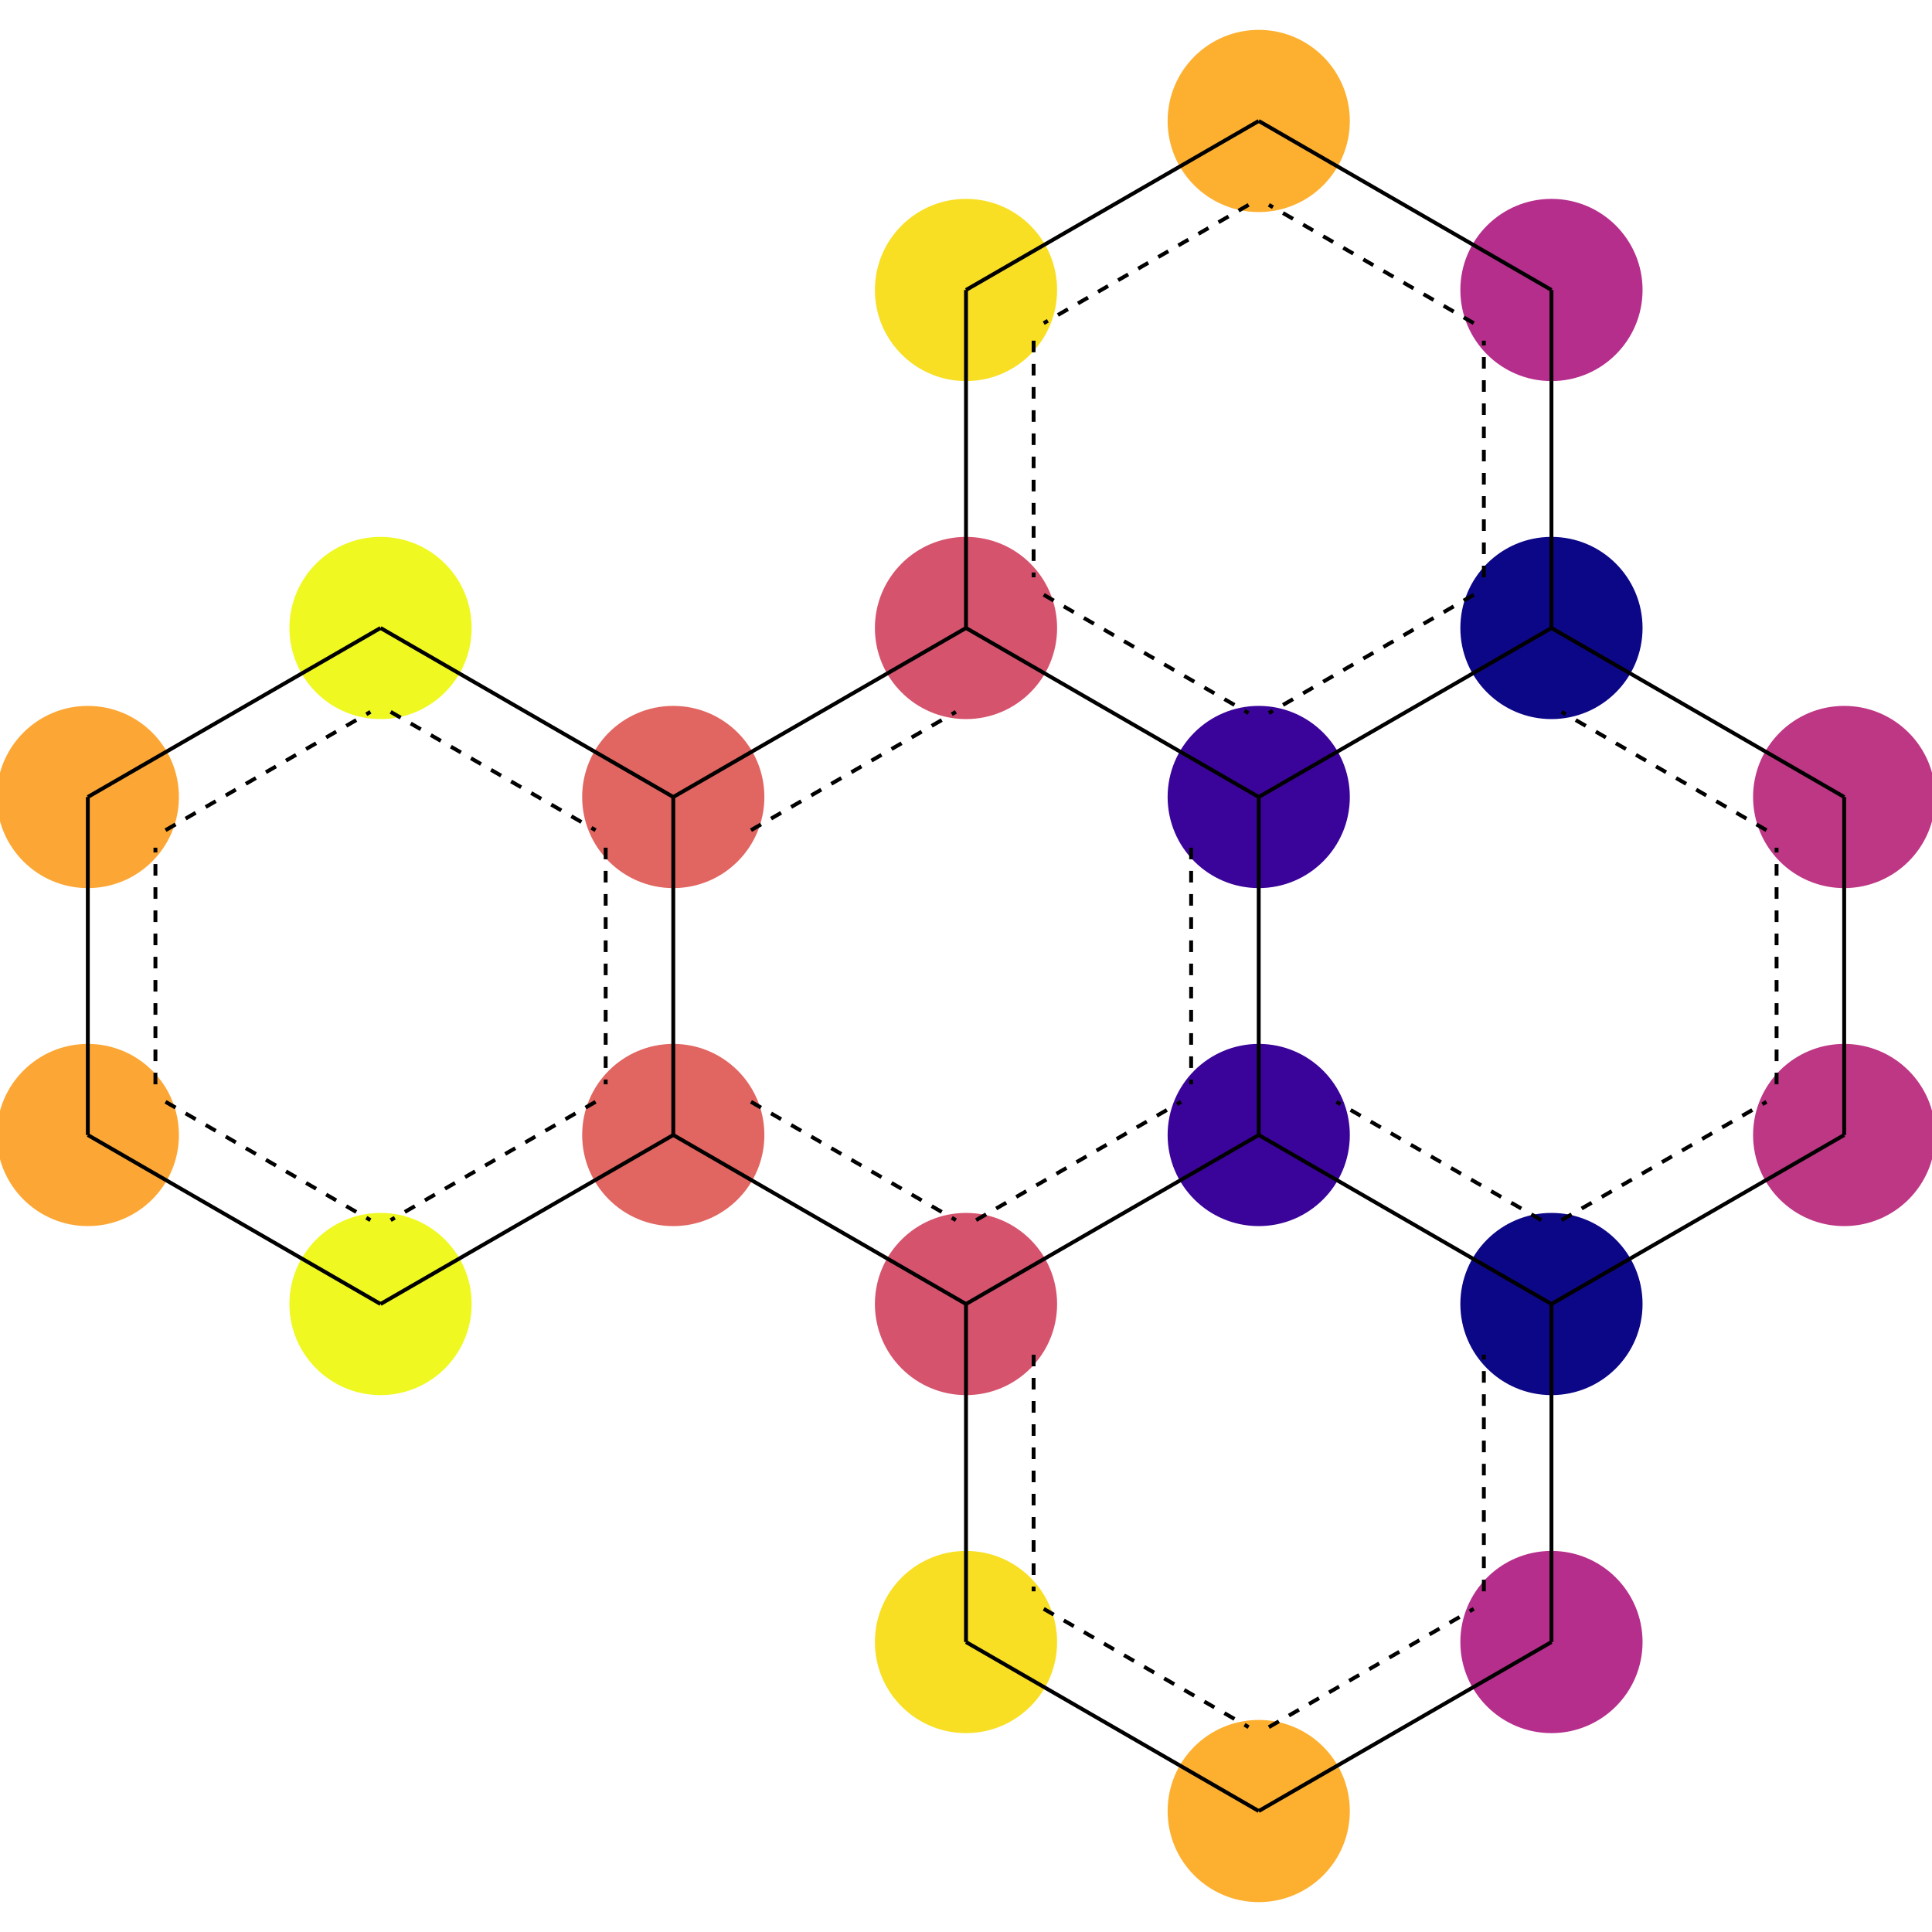 <?xml version='1.0' encoding='iso-8859-1'?>
<svg version='1.1' baseProfile='full'
              xmlns:svg='http://www.w3.org/2000/svg'
                      xmlns:rdkit='http://www.rdkit.org/xml'
                      xmlns:xlink='http://www.w3.org/1999/xlink'
                  xml:space='preserve'
width='1000px' height='1000px' >
<rect style='opacity:1.0;fill:#FFFFFF;stroke:none' width='1000' height='1000' x='0' y='0'> </rect>
<ellipse cx='45.455' cy='587.477' rx='46.655' ry='46.655' style='fill:#FCA735;fill-rule:evenodd;stroke:#FCA735;stroke-width:1px;stroke-linecap:butt;stroke-linejoin:miter;stroke-opacity:1' />
<ellipse cx='45.455' cy='412.523' rx='46.655' ry='46.655' style='fill:#FCA735;fill-rule:evenodd;stroke:#FCA735;stroke-width:1px;stroke-linecap:butt;stroke-linejoin:miter;stroke-opacity:1' />
<ellipse cx='196.97' cy='325.045' rx='46.655' ry='46.655' style='fill:#EFF821;fill-rule:evenodd;stroke:#EFF821;stroke-width:1px;stroke-linecap:butt;stroke-linejoin:miter;stroke-opacity:1' />
<ellipse cx='348.485' cy='412.523' rx='46.655' ry='46.655' style='fill:#E16560;fill-rule:evenodd;stroke:#E16560;stroke-width:1px;stroke-linecap:butt;stroke-linejoin:miter;stroke-opacity:1' />
<ellipse cx='348.485' cy='587.477' rx='46.655' ry='46.655' style='fill:#E16560;fill-rule:evenodd;stroke:#E16560;stroke-width:1px;stroke-linecap:butt;stroke-linejoin:miter;stroke-opacity:1' />
<ellipse cx='196.97' cy='674.955' rx='46.655' ry='46.655' style='fill:#EFF821;fill-rule:evenodd;stroke:#EFF821;stroke-width:1px;stroke-linecap:butt;stroke-linejoin:miter;stroke-opacity:1' />
<ellipse cx='500' cy='674.955' rx='46.655' ry='46.655' style='fill:#D5536D;fill-rule:evenodd;stroke:#D5536D;stroke-width:1px;stroke-linecap:butt;stroke-linejoin:miter;stroke-opacity:1' />
<ellipse cx='500' cy='849.909' rx='46.655' ry='46.655' style='fill:#F8DF24;fill-rule:evenodd;stroke:#F8DF24;stroke-width:1px;stroke-linecap:butt;stroke-linejoin:miter;stroke-opacity:1' />
<ellipse cx='651.515' cy='937.387' rx='46.655' ry='46.655' style='fill:#FDB030;fill-rule:evenodd;stroke:#FDB030;stroke-width:1px;stroke-linecap:butt;stroke-linejoin:miter;stroke-opacity:1' />
<ellipse cx='803.03' cy='849.909' rx='46.655' ry='46.655' style='fill:#B52E8C;fill-rule:evenodd;stroke:#B52E8C;stroke-width:1px;stroke-linecap:butt;stroke-linejoin:miter;stroke-opacity:1' />
<ellipse cx='803.03' cy='674.955' rx='46.655' ry='46.655' style='fill:#0C0786;fill-rule:evenodd;stroke:#0C0786;stroke-width:1px;stroke-linecap:butt;stroke-linejoin:miter;stroke-opacity:1' />
<ellipse cx='954.545' cy='587.477' rx='46.655' ry='46.655' style='fill:#BD3784;fill-rule:evenodd;stroke:#BD3784;stroke-width:1px;stroke-linecap:butt;stroke-linejoin:miter;stroke-opacity:1' />
<ellipse cx='954.545' cy='412.523' rx='46.655' ry='46.655' style='fill:#BD3784;fill-rule:evenodd;stroke:#BD3784;stroke-width:1px;stroke-linecap:butt;stroke-linejoin:miter;stroke-opacity:1' />
<ellipse cx='803.03' cy='325.045' rx='46.655' ry='46.655' style='fill:#0C0786;fill-rule:evenodd;stroke:#0C0786;stroke-width:1px;stroke-linecap:butt;stroke-linejoin:miter;stroke-opacity:1' />
<ellipse cx='803.03' cy='150.091' rx='46.655' ry='46.655' style='fill:#B52E8C;fill-rule:evenodd;stroke:#B52E8C;stroke-width:1px;stroke-linecap:butt;stroke-linejoin:miter;stroke-opacity:1' />
<ellipse cx='651.515' cy='62.613' rx='46.655' ry='46.655' style='fill:#FDB030;fill-rule:evenodd;stroke:#FDB030;stroke-width:1px;stroke-linecap:butt;stroke-linejoin:miter;stroke-opacity:1' />
<ellipse cx='500' cy='150.091' rx='46.655' ry='46.655' style='fill:#F8DF24;fill-rule:evenodd;stroke:#F8DF24;stroke-width:1px;stroke-linecap:butt;stroke-linejoin:miter;stroke-opacity:1' />
<ellipse cx='500' cy='325.045' rx='46.655' ry='46.655' style='fill:#D5536D;fill-rule:evenodd;stroke:#D5536D;stroke-width:1px;stroke-linecap:butt;stroke-linejoin:miter;stroke-opacity:1' />
<ellipse cx='651.515' cy='412.523' rx='46.655' ry='46.655' style='fill:#3A049A;fill-rule:evenodd;stroke:#3A049A;stroke-width:1px;stroke-linecap:butt;stroke-linejoin:miter;stroke-opacity:1' />
<ellipse cx='651.515' cy='587.477' rx='46.655' ry='46.655' style='fill:#3A049A;fill-rule:evenodd;stroke:#3A049A;stroke-width:1px;stroke-linecap:butt;stroke-linejoin:miter;stroke-opacity:1' />
<path d='M 45.455,587.477 45.455,412.523' style='fill:none;fill-rule:evenodd;stroke:#000000;stroke-width:2px;stroke-linecap:butt;stroke-linejoin:miter;stroke-opacity:1' />
<path d='M 80.445,561.234 80.445,438.766' style='fill:none;fill-rule:evenodd;stroke:#000000;stroke-width:2px;stroke-linecap:butt;stroke-linejoin:miter;stroke-opacity:1;stroke-dasharray:6,6' />
<path d='M 45.455,587.477 196.97,674.955' style='fill:none;fill-rule:evenodd;stroke:#000000;stroke-width:2px;stroke-linecap:butt;stroke-linejoin:miter;stroke-opacity:1' />
<path d='M 85.677,570.296 191.738,631.53' style='fill:none;fill-rule:evenodd;stroke:#000000;stroke-width:2px;stroke-linecap:butt;stroke-linejoin:miter;stroke-opacity:1;stroke-dasharray:6,6' />
<path d='M 45.455,412.523 196.97,325.045' style='fill:none;fill-rule:evenodd;stroke:#000000;stroke-width:2px;stroke-linecap:butt;stroke-linejoin:miter;stroke-opacity:1' />
<path d='M 85.677,429.704 191.738,368.47' style='fill:none;fill-rule:evenodd;stroke:#000000;stroke-width:2px;stroke-linecap:butt;stroke-linejoin:miter;stroke-opacity:1;stroke-dasharray:6,6' />
<path d='M 196.97,325.045 348.485,412.523' style='fill:none;fill-rule:evenodd;stroke:#000000;stroke-width:2px;stroke-linecap:butt;stroke-linejoin:miter;stroke-opacity:1' />
<path d='M 202.202,368.47 308.262,429.704' style='fill:none;fill-rule:evenodd;stroke:#000000;stroke-width:2px;stroke-linecap:butt;stroke-linejoin:miter;stroke-opacity:1;stroke-dasharray:6,6' />
<path d='M 348.485,412.523 348.485,587.477' style='fill:none;fill-rule:evenodd;stroke:#000000;stroke-width:2px;stroke-linecap:butt;stroke-linejoin:miter;stroke-opacity:1' />
<path d='M 313.494,438.766 313.494,561.234' style='fill:none;fill-rule:evenodd;stroke:#000000;stroke-width:2px;stroke-linecap:butt;stroke-linejoin:miter;stroke-opacity:1;stroke-dasharray:6,6' />
<path d='M 348.485,412.523 500,325.045' style='fill:none;fill-rule:evenodd;stroke:#000000;stroke-width:2px;stroke-linecap:butt;stroke-linejoin:miter;stroke-opacity:1' />
<path d='M 388.708,429.704 494.768,368.47' style='fill:none;fill-rule:evenodd;stroke:#000000;stroke-width:2px;stroke-linecap:butt;stroke-linejoin:miter;stroke-opacity:1;stroke-dasharray:6,6' />
<path d='M 348.485,587.477 196.97,674.955' style='fill:none;fill-rule:evenodd;stroke:#000000;stroke-width:2px;stroke-linecap:butt;stroke-linejoin:miter;stroke-opacity:1' />
<path d='M 308.262,570.296 202.202,631.53' style='fill:none;fill-rule:evenodd;stroke:#000000;stroke-width:2px;stroke-linecap:butt;stroke-linejoin:miter;stroke-opacity:1;stroke-dasharray:6,6' />
<path d='M 348.485,587.477 500,674.955' style='fill:none;fill-rule:evenodd;stroke:#000000;stroke-width:2px;stroke-linecap:butt;stroke-linejoin:miter;stroke-opacity:1' />
<path d='M 388.708,570.296 494.768,631.53' style='fill:none;fill-rule:evenodd;stroke:#000000;stroke-width:2px;stroke-linecap:butt;stroke-linejoin:miter;stroke-opacity:1;stroke-dasharray:6,6' />
<path d='M 500,674.955 500,849.909' style='fill:none;fill-rule:evenodd;stroke:#000000;stroke-width:2px;stroke-linecap:butt;stroke-linejoin:miter;stroke-opacity:1' />
<path d='M 534.991,701.198 534.991,823.666' style='fill:none;fill-rule:evenodd;stroke:#000000;stroke-width:2px;stroke-linecap:butt;stroke-linejoin:miter;stroke-opacity:1;stroke-dasharray:6,6' />
<path d='M 500,674.955 651.515,587.477' style='fill:none;fill-rule:evenodd;stroke:#000000;stroke-width:2px;stroke-linecap:butt;stroke-linejoin:miter;stroke-opacity:1' />
<path d='M 505.232,631.53 611.292,570.296' style='fill:none;fill-rule:evenodd;stroke:#000000;stroke-width:2px;stroke-linecap:butt;stroke-linejoin:miter;stroke-opacity:1;stroke-dasharray:6,6' />
<path d='M 500,849.909 651.515,937.387' style='fill:none;fill-rule:evenodd;stroke:#000000;stroke-width:2px;stroke-linecap:butt;stroke-linejoin:miter;stroke-opacity:1' />
<path d='M 540.223,832.728 646.283,893.962' style='fill:none;fill-rule:evenodd;stroke:#000000;stroke-width:2px;stroke-linecap:butt;stroke-linejoin:miter;stroke-opacity:1;stroke-dasharray:6,6' />
<path d='M 651.515,937.387 803.03,849.909' style='fill:none;fill-rule:evenodd;stroke:#000000;stroke-width:2px;stroke-linecap:butt;stroke-linejoin:miter;stroke-opacity:1' />
<path d='M 656.747,893.962 762.808,832.728' style='fill:none;fill-rule:evenodd;stroke:#000000;stroke-width:2px;stroke-linecap:butt;stroke-linejoin:miter;stroke-opacity:1;stroke-dasharray:6,6' />
<path d='M 803.03,849.909 803.03,674.955' style='fill:none;fill-rule:evenodd;stroke:#000000;stroke-width:2px;stroke-linecap:butt;stroke-linejoin:miter;stroke-opacity:1' />
<path d='M 768.039,823.666 768.039,701.198' style='fill:none;fill-rule:evenodd;stroke:#000000;stroke-width:2px;stroke-linecap:butt;stroke-linejoin:miter;stroke-opacity:1;stroke-dasharray:6,6' />
<path d='M 803.03,674.955 954.545,587.477' style='fill:none;fill-rule:evenodd;stroke:#000000;stroke-width:2px;stroke-linecap:butt;stroke-linejoin:miter;stroke-opacity:1' />
<path d='M 808.262,631.53 914.323,570.296' style='fill:none;fill-rule:evenodd;stroke:#000000;stroke-width:2px;stroke-linecap:butt;stroke-linejoin:miter;stroke-opacity:1;stroke-dasharray:6,6' />
<path d='M 803.03,674.955 651.515,587.477' style='fill:none;fill-rule:evenodd;stroke:#000000;stroke-width:2px;stroke-linecap:butt;stroke-linejoin:miter;stroke-opacity:1' />
<path d='M 797.798,631.53 691.738,570.296' style='fill:none;fill-rule:evenodd;stroke:#000000;stroke-width:2px;stroke-linecap:butt;stroke-linejoin:miter;stroke-opacity:1;stroke-dasharray:6,6' />
<path d='M 954.545,587.477 954.545,412.523' style='fill:none;fill-rule:evenodd;stroke:#000000;stroke-width:2px;stroke-linecap:butt;stroke-linejoin:miter;stroke-opacity:1' />
<path d='M 919.555,561.234 919.555,438.766' style='fill:none;fill-rule:evenodd;stroke:#000000;stroke-width:2px;stroke-linecap:butt;stroke-linejoin:miter;stroke-opacity:1;stroke-dasharray:6,6' />
<path d='M 954.545,412.523 803.03,325.045' style='fill:none;fill-rule:evenodd;stroke:#000000;stroke-width:2px;stroke-linecap:butt;stroke-linejoin:miter;stroke-opacity:1' />
<path d='M 914.323,429.704 808.262,368.47' style='fill:none;fill-rule:evenodd;stroke:#000000;stroke-width:2px;stroke-linecap:butt;stroke-linejoin:miter;stroke-opacity:1;stroke-dasharray:6,6' />
<path d='M 803.03,325.045 803.03,150.091' style='fill:none;fill-rule:evenodd;stroke:#000000;stroke-width:2px;stroke-linecap:butt;stroke-linejoin:miter;stroke-opacity:1' />
<path d='M 768.039,298.802 768.039,176.334' style='fill:none;fill-rule:evenodd;stroke:#000000;stroke-width:2px;stroke-linecap:butt;stroke-linejoin:miter;stroke-opacity:1;stroke-dasharray:6,6' />
<path d='M 803.03,325.045 651.515,412.523' style='fill:none;fill-rule:evenodd;stroke:#000000;stroke-width:2px;stroke-linecap:butt;stroke-linejoin:miter;stroke-opacity:1' />
<path d='M 762.808,307.864 656.747,369.098' style='fill:none;fill-rule:evenodd;stroke:#000000;stroke-width:2px;stroke-linecap:butt;stroke-linejoin:miter;stroke-opacity:1;stroke-dasharray:6,6' />
<path d='M 803.03,150.091 651.515,62.613' style='fill:none;fill-rule:evenodd;stroke:#000000;stroke-width:2px;stroke-linecap:butt;stroke-linejoin:miter;stroke-opacity:1' />
<path d='M 762.808,167.272 656.747,106.038' style='fill:none;fill-rule:evenodd;stroke:#000000;stroke-width:2px;stroke-linecap:butt;stroke-linejoin:miter;stroke-opacity:1;stroke-dasharray:6,6' />
<path d='M 651.515,62.613 500,150.091' style='fill:none;fill-rule:evenodd;stroke:#000000;stroke-width:2px;stroke-linecap:butt;stroke-linejoin:miter;stroke-opacity:1' />
<path d='M 646.283,106.038 540.223,167.272' style='fill:none;fill-rule:evenodd;stroke:#000000;stroke-width:2px;stroke-linecap:butt;stroke-linejoin:miter;stroke-opacity:1;stroke-dasharray:6,6' />
<path d='M 500,150.091 500,325.045' style='fill:none;fill-rule:evenodd;stroke:#000000;stroke-width:2px;stroke-linecap:butt;stroke-linejoin:miter;stroke-opacity:1' />
<path d='M 534.991,176.334 534.991,298.802' style='fill:none;fill-rule:evenodd;stroke:#000000;stroke-width:2px;stroke-linecap:butt;stroke-linejoin:miter;stroke-opacity:1;stroke-dasharray:6,6' />
<path d='M 500,325.045 651.515,412.523' style='fill:none;fill-rule:evenodd;stroke:#000000;stroke-width:2px;stroke-linecap:butt;stroke-linejoin:miter;stroke-opacity:1' />
<path d='M 540.223,307.864 646.283,369.098' style='fill:none;fill-rule:evenodd;stroke:#000000;stroke-width:2px;stroke-linecap:butt;stroke-linejoin:miter;stroke-opacity:1;stroke-dasharray:6,6' />
<path d='M 651.515,412.523 651.515,587.477' style='fill:none;fill-rule:evenodd;stroke:#000000;stroke-width:2px;stroke-linecap:butt;stroke-linejoin:miter;stroke-opacity:1' />
<path d='M 616.524,438.766 616.524,561.234' style='fill:none;fill-rule:evenodd;stroke:#000000;stroke-width:2px;stroke-linecap:butt;stroke-linejoin:miter;stroke-opacity:1;stroke-dasharray:6,6' />
</svg>
